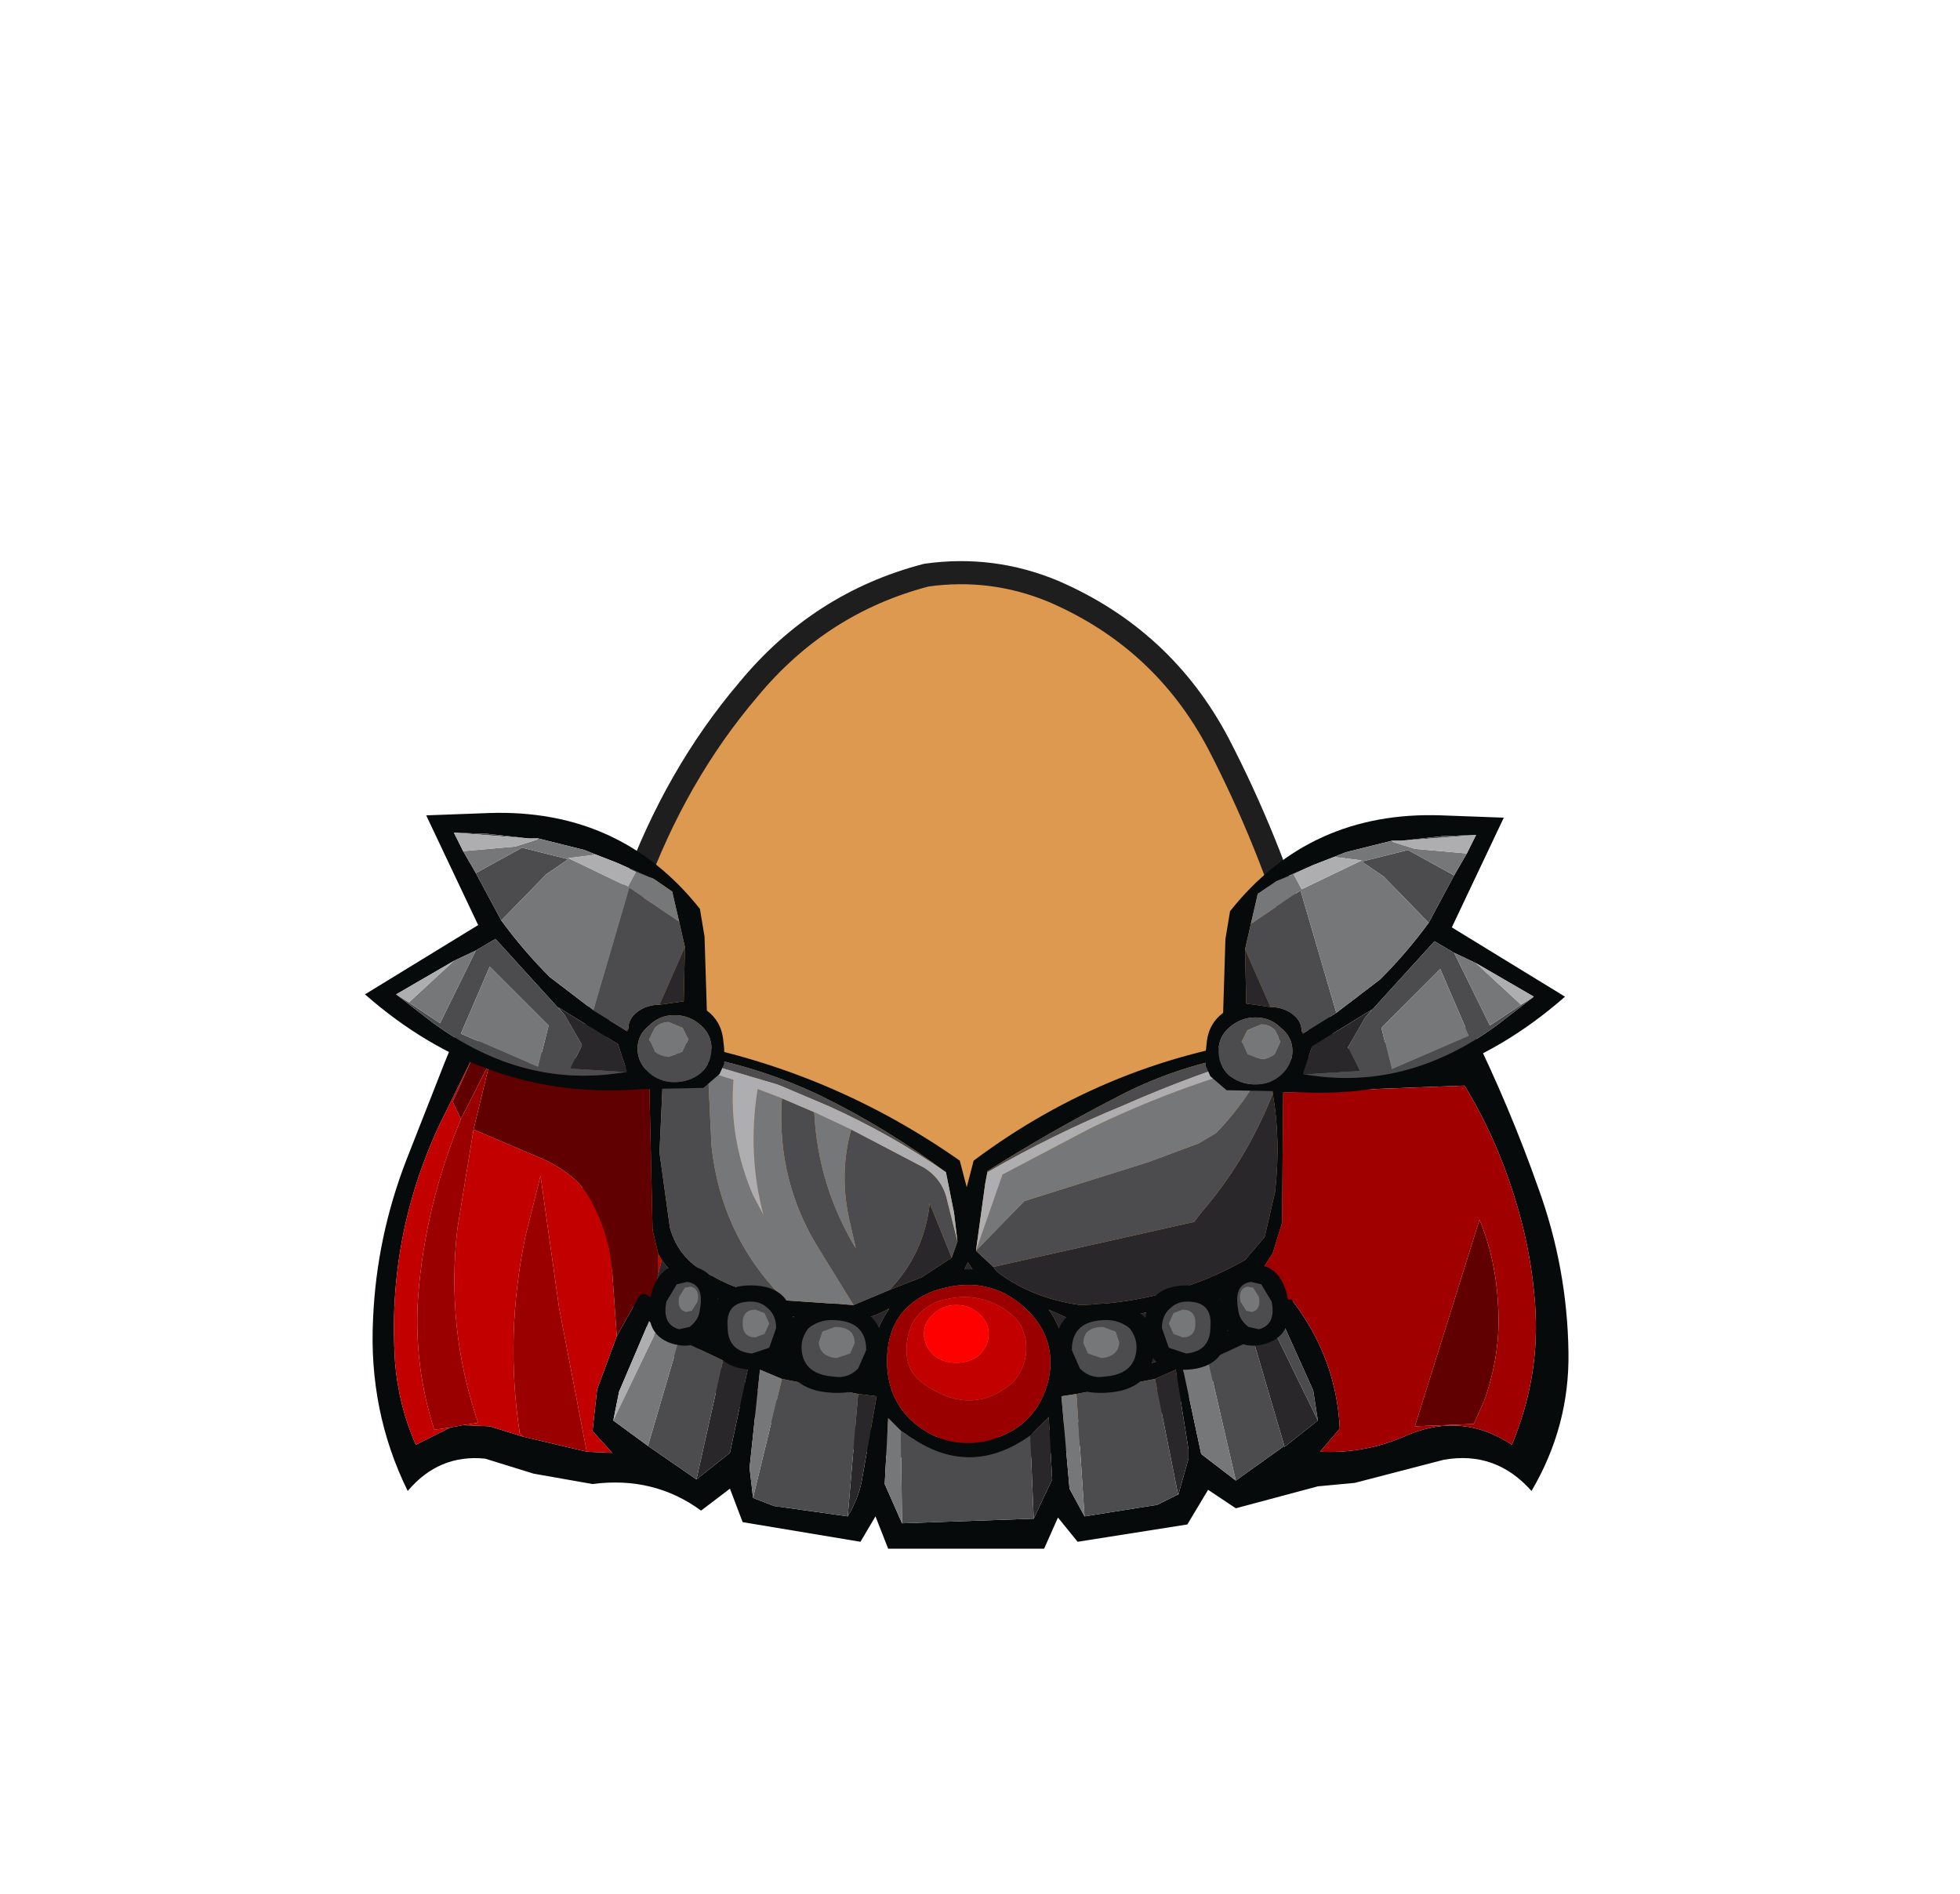 <svg xmlns:xlink="http://www.w3.org/1999/xlink" height="82" width="84.85" xmlns="http://www.w3.org/2000/svg"><g transform="translate(37.4 42.25)"><use height="38" transform="translate(-11.95 -17.45)" width="32.05" xlink:href="#a"/><use height="38.95" transform="translate(-12.45 -17.95)" width="33.05" xlink:href="#b"/><use height="22.6" transform="translate(-21.25 2.2)" width="51.75" xlink:href="#c"/><use height="5.55" transform="translate(8.25 12.5)" width="10.15" xlink:href="#d"/><use height="5.55" transform="matrix(-1 0 0 1 .85 12.5)" width="10.15" xlink:href="#d"/><use height="12" transform="translate(-21.6 -7.05)" width="15.55" xlink:href="#e"/><use height="12" transform="matrix(-1 0 0 1 30.35 -6.95)" width="15.55" xlink:href="#e"/></g><defs><use height="38" width="32.05" xlink:href="#f" id="a"/><use height="38.95" width="33.05" xlink:href="#g" id="b"/><use height="5.55" width="10.15" xlink:href="#h" id="d"/><use height="12" width="15.55" xlink:href="#i" id="e"/><g id="c" fill-rule="evenodd"><path d="M29.2 9.2q1.25 3.45 1.3 7.1.05 3.2-1.6 6-1.55-1.75-3.8-1.35l-3.85 1-1.6.15-3.55.95-1.2-.8-.9 1.5-4.75.75-.85-1.05-.6 1.35H1.05L.5 23.4l-.65 1.1-5.1-.85-.55-1.45-1.25.95q-2.05-1.5-4.7-1.15l-2.55-.45-2.1-.65q-2-.2-3.35 1.4-1.7-3.45-1.5-7.45.15-3.55 1.45-6.9l1.65-4.2.45-1.1 8.4 1.45.05-1.45Q-1.9 3.75 4.15 8l.3 1.15.3-1.15q5.95-4.45 13.3-5.35l.05 1.05 8.15-1.5q1.7 3.45 2.95 7M18 14.05l.5-.05q1.95 2.5 2.1 5.6l-.85 1q2 .1 3.85-.75 2.35-.95 4.45.45 1.25-3 1-6.15-.15-2-.7-3.95-.85-3-2.35-5.45l-7.85.3-.05 5.65-.4 1.3-.35.55q-.8 1.05-2.1 1.5l-3.75.65-2.25.3L8 14.45q.9 1.25.7 2.95 2.75-.15 5.4-1.2l2.1-1.05 1.8-1.1M17.55 3.4v-.15l-.05.05q-3.45.3-6.65 2-2.9 1.5-5.5 3.15l-.1.55-.4 2.9.75.7.15.2q1.5 1.15 3.6 1.45 3.9-.1 7.15-1.95l.85-1 .45-1.95q.25-2.25-.1-4.25l-.15-1.65V3.4M3.8 12.2l.25-.7-.15-1.25-.35-1.75Q1 6.6-1.85 5.2q-3.25-1.55-6.8-1.95l-.2 4.4.45 3.25q.4 1.45 1.85 2.1 1.4.8 2.95.85l.2.2 2.95.2 1.55-.65 1.4-.55 1.3-.85m5.4 5.9-.65.1.35 4 .65 1.2 3.15-.5.9-.45v.05l.45-1.6v-.4l-.55-3.45-.9.4-3.4.65M8 17.45q.35-1.8-1-3.05-1.65-1.55-4-.75-2.05.8-2 3.15.05 1.45 1 2.4 1.4 1.3 3.25.95Q7.5 19.6 8 17.45M4.7 12.7l-.2-.3-.15.3h.35M-9.15 14q2.95 1.8 6.3 2.55l3.2.8q-.2-1.55.75-2.95-1.75.95-3.7.45l-3.2-.75q-1.95-.4-2.95-1.8l-.15-.25-.25-1.05-.15-6.7-7.65-.75-1.45 2.95q-2.25 4.85-1.9 10.2.15 1.9.9 3.6l1.5-.75.55-.1 1.15.05 1.45.45 2.75.65 1.1.05-.85-.95.2-1.8.85-2.3.95-1.7q.2-.3.6.1M7.2 19.9q-2.45 1.75-4.9.25l-.7-.45-.55-.55L.9 22l.75 1.7 5.7-.2.8-1.7L8 19.1l-.8.8m12.45-.65-.2-1.3-1.35-3-1.25.8-1.95.9-1.1.3.8 3.75 1.5 1.15 2.1-1.5v.05l1.45-1.15M-8.9 15.2l-.2-.1-.2-.15-1.3 3.05-.25 1.25 1.5 1.1 2.1 1.45 1.45-1.15.8-3.75-1.1-.25-1.9-.9-.9-.55m5.35 2.25-.95-.4-.45 4.25.15 1.3.9.35 3.2.45q.45-.75.6-1.5l.65-3.7-.8-.1-3.3-.65" fill="#070a0b" transform="translate(21.25 -2.2)"/><path d="M7 15.75q.15 1.05-.55 1.85-1.7 1.45-3.65.2-1.05-.6-.95-1.8.1-1.4 1.35-1.9 1.7-.55 3.05.45.6.4.75 1.2m-2-1.1q-.4-.4-1-.4t-1 .4q-.4.35-.4.85t.4.9q.4.35 1 .35t1-.35q.4-.4.4-.9t-.4-.85M-8.75 12.3l-.15.6v-.85l.15.25m-1.95 3.3-.85 2.3-.2 1.8.85.95-1.1-.05-1.2-6.25-.8-5.7-.65 2.6q-.9 4.3-.25 8.55l.15.15-1.45-.45-1.15-.05.65-.1q-1.4-4.1-.9-8.4l.7-4.3 3.05 1.3q.65.3 1.2.75.5.4.85 1.05.8 1.5.9 3l.2 2.85m-7.2 3.95-1.5.75q-.75-1.7-.9-3.6-.35-5.35 1.9-10.2l1.45-2.95-.85 1.9.35.75Q-19 9.95-19.3 13.9q-.2 2.95.7 5.75l.7-.1" fill="#c20000" transform="translate(21.25 -2.2)"/><path d="m26.85 18.4-.45 1-2.55.1 2.8-8.95q.7 1.7.8 3.65.15 2.1-.6 4.2M-8.9 12.9l-.25 1.1q-.4-.4-.6-.1l-.95 1.7-.2-2.85q-.1-1.5-.9-3-.35-.65-.85-1.05-.55-.45-1.2-.75l-3.05-1.3.7-2.9-1.25 2.45-.35-.75.85-1.9 7.65.75.15 6.7.25 1.05v.85" fill="#600000" transform="translate(21.25 -2.2)"/><path d="M7 15.75q-.15-.8-.75-1.2-1.35-1-3.05-.45-1.25.5-1.35 1.9-.1 1.2.95 1.8 1.95 1.25 3.65-.2.7-.8.55-1.85m1 1.7q-.5 2.15-2.75 2.7Q3.4 20.5 2 19.2q-.95-.95-1-2.4-.05-2.35 2-3.15 2.35-.8 4 .75 1.35 1.25 1 3.05m-20 3.15-2.75-.65-.15-.15q-.65-4.25.25-8.55l.65-2.6.8 5.7 1.2 6.25m-5.35-1.15-.55.1-.7.1q-.9-2.8-.7-5.75.3-3.95 1.85-7.7l1.25-2.45-.7 2.9-.7 4.3q-.5 4.3.9 8.4l-.65.1" fill="#9a0000" transform="translate(21.25 -2.2)"/><path d="m17.35 12.55.35-.55.4-1.3.05-5.65 7.85-.3q1.5 2.45 2.35 5.45.55 1.95.7 3.95.25 3.15-1 6.15-2.1-1.4-4.45-.45-1.85.85-3.85.75l.85-1q-.15-3.1-2.1-5.6l-.5.05-.65-1.5m9.5 5.85q.75-2.1.6-4.2-.1-1.95-.8-3.65l-2.8 8.95 2.55-.1.45-1" fill="#a10000" transform="translate(21.25 -2.2)"/><path d="m17.35 12.55.65 1.5-1.8 1.1-2.1 1.05q-2.65 1.05-5.4 1.2.2-1.7-.7-2.95l1.25.55 2.25-.3 3.75-.65q1.3-.45 2.1-1.5m.35-7.45q.35 2 .1 4.25l-.45 1.95-.85 1q-3.25 1.85-7.15 1.95-2.1-.3-3.6-1.45l-.15-.2 8.7-1.95.3-.4Q16.55 8 17.7 5.1M1.1 13.6q1.5-1.55 1.75-3.75l.95 2.35-1.3.85-1.4.55m11.5 3.85.9-.4.55 3.45v.4l-.45 1.6v-.05l-1-5M-8.75 12.3q1 1.4 2.95 1.8l3.2.75q1.95.5 3.7-.45-.95 1.4-.75 2.95l-3.2-.8Q-6.2 15.8-9.15 14l.25-1.1.15-.6m13.45.4h-.35l.15-.3.2.3m2.5 7.2.8-.8.15 2.7-.8 1.7-.15-3.6m10.9-4.95-.4.3 1.95 4-1.45 1.15v-.05l-1.35-4.6 1.25-.8m-24.2 1.7 1.1.25-.8 3.75-1.45 1.15 1.15-5.15m5.85 1.45.8.1-.65 3.7q-.15.75-.6 1.5l.45-5.3" fill="#29272a" transform="translate(21.25 -2.2)"/><path d="M17.5 3.3q-3.2.95-6.25 2.3-3.05 1.25-5.9 2.9l-.1.5.1-.55q2.6-1.65 5.5-3.15 3.2-1.7 6.65-2m.05.15.15 1.65q-1.15 2.9-3.1 5.15l-.3.4-8.7 1.95-.75-.7 2.1-2.15 5.4-1.7 2.15-.8.75-.45q1.45-1.5 2.3-3.35M3.8 12.2l-.95-2.35q-.25 2.2-1.75 3.75l-1.55.65-1.45-2.35q-1.9-3-1.65-6.6l1.4.6q.15 3.15 1.8 5.9l-.25-1.1q-.5-2.1.05-4.05L2.6 8.3q.8.5 1 1.4l.45 1.8-.25.7m-.25-3.7Q1.15 6.85-1.5 5.65l-2-.85-.25-.1-4.9-1.45.4.55 1.5.35.15 3.2q.4 3.8 3 6.5-1.55-.05-2.95-.85-1.45-.65-1.85-2.1l-.45-3.25.2-4.4q3.55.4 6.8 1.95Q1 6.6 3.55 8.5m6 14.9-.35-5.3 3.4-.65 1 5-.9.45-3.15.5M1.6 19.7l.7.45q2.45 1.5 4.9-.25l.15 3.6-5.7.2-.05-4m18.05-.45-1.95-4 .4-.3 1.35 3 .2 1.3m-2.8-3.5 1.35 4.6-2.1 1.5-1.2-5.2 1.95-.9m-24.85 0 1.9.9-1.15 5.15-2.1-1.45 1.35-4.6m4.45 1.7 3.3.65-.45 5.3-3.2-.45-.9-.35 1.25-5.15" fill="#4c4b4d" transform="translate(21.25 -2.2)"/><path d="M17.55 3.4h-.05l-.25.4Q13.4 4.85 9.8 6.6L6 8.6l-1.15 3.3.4-2.9.1-.5q2.85-1.65 5.9-2.9 3.05-1.35 6.25-2.3l.05-.05v.15m-13.5 8.1L3.6 9.7q-.2-.9-1-1.4L-.55 6.65l-1.6-.75-1.4-.6-1.05-.4q-.45 2.8.25 5.45l-.45-.85q-1.05-2.45-.85-5l-1.1-.35-1.5-.35-.4-.55 4.9 1.45.25.1 2 .85q2.65 1.2 5.05 2.85l.35 1.75.15 1.25m-14.9 7.75.25-1.25 1.3-3.05.2.15.2.1-1.95 4.05" fill="#aeaeb1" transform="translate(21.25 -2.2)"/><path d="M17.5 3.4h.05v.05q-.85 1.85-2.3 3.35l-.75.45-2.15.8-5.4 1.7-2.1 2.15L6 8.6l3.8-2q3.6-1.75 7.45-2.8l.25-.4M-.55 6.65Q-1.1 8.6-.6 10.7l.25 1.1Q-2 9.05-2.15 5.9l1.6.75m-3-1.35q-.25 3.6 1.65 6.6l1.45 2.35-2.95-.2-.2-.2q-2.6-2.7-3-6.5l-.15-3.2 1.1.35q-.2 2.55.85 5l.45.85q-.7-2.65-.25-5.45l1.05.4m13.1 18.1-.65-1.2-.35-4 .65-.1.35 5.3m-7.9.3L.9 22l.15-2.85.55.55.05 4m14.45-1.85-1.5-1.15-.8-3.75 1.1-.3 1.2 5.2m-25-6.65.9.55-1.35 4.6-1.5-1.1 1.95-4.05m4.1 7.4-.15-1.3.45-4.25.95.4-1.25 5.15" fill="#767779" transform="translate(21.25 -2.2)"/><path d="M5 14.65q.4.35.4.85t-.4.9q-.4.35-1 .35t-1-.35q-.4-.4-.4-.9t.4-.85q.4-.4 1-.4t1 .4" fill="red" transform="translate(21.25 -2.2)"/></g><g id="h" fill-rule="evenodd"><path d="M5.05-1.3Q5.35.35 4 .7q-1.45.35-1.8-1.35Q1.85-2.4 3.3-2.7q1.4-.25 1.75 1.4" fill="#070a0b" transform="translate(5.05 2.75)"/><path d="M2.45-.05Q2.45 1.7.7 1.8q-1.85.1-1.85-1.8 0-1.85 1.85-1.85 1.75 0 1.75 1.8" fill="#070a0b" transform="translate(5.05 2.75)"/><path d="M-5.05.9q.1-1.95 2.25-1.95Q-.75-1.05-.75.8q0 1.9-2.1 2-2.2.1-2.2-1.9" fill="#070a0b" transform="translate(5.05 2.75)"/><path d="m3.9-1.9.45.75q.2 1-.55 1.2l-.45-.1q-.4-.3-.45-.75-.2-1.1.55-1.2l.45.1M1.7-.05Q1.7 1 .65 1.1L-.1.85-.4 0q0-.55.35-.85.3-.3.75-.3 1.1 0 1 1.1m-6 1q0-1.3 1.5-1.3.55 0 1 .35.3.4.3.8 0 1.2-1.4 1.3-.6.1-1.05-.35l-.35-.8" fill="#4c4b4d" transform="translate(5.05 2.75)"/><path d="m3.55-1.75.25.4q.1.55-.3.65l-.25-.05-.25-.4q-.1-.55.3-.65l.25.05M.5-.8q.55 0 .55.6T.5.4L.1.25-.1-.2l.2-.45.4-.15M-3.8.65q0-.7.85-.7l.55.2.15.45q0 .6-.75.7l-.6-.2-.2-.45" fill="#767779" transform="translate(5.05 2.75)"/></g><g id="i" fill-rule="evenodd"><path d="M4.7-3.3 3.1-4l-.9-.35-.5-.2-2-.5h-.4l-1.8-.2-1.45-.05.4.8.55.95 1.1 2.05Q-.95-.2.2.95L2.1 2.4l1.45.9.05-.1q0-.45.4-.75t.95-.3L6 2l.05-2.35-.25-1.1-.3-1.3-.8-.55m2 1.3.2 1.2.1 3.2q.6.45.7 1.2l.05.45v.65l-.2.45-.7.6-2.65.05q-6.7.55-12-4.1l4.9-3-2.25-4.75 2.7-.1Q3.25-6.35 6.7-2M5.6 2.6q-.65 0-1.1.45-.5.4-.5 1t.5 1.05q.45.4 1.1.4.65 0 1.15-.4.45-.45.45-1.05 0-.6-.45-1-.5-.45-1.15-.45M3.55 5.05l-.4-1.2-2.6-1.6.3.35-3-3.3-.85.5-.95.45-2.5 1.45 1.55 1.2q4 2.95 8.45 2.15" fill="#070a0b" transform="translate(7.8 6.15)"/><path d="m3.1-4 1.6.7-.75-.3L3.1-4m2.7 2.55.25 1.1-1.1 2.5q-.55 0-.95.3-.4.3-.4.75l-.1.05.05.05-1.45-.9 1.55-5.3L5.8-1.45m-7.7-.05L-3-3.55l2-1.1 2 .5-.95.65-1.95 2m-2.05-3.8 1.45.05 1.8.2-3.25-.25M5.6 2.6q.65 0 1.15.45.45.4.45 1T6.75 5.1q-.5.4-1.15.4-.65 0-1.1-.4Q4 4.65 4 4.05q0-.6.5-1 .45-.45 1.1-.45m.35.55-.6-.25q-.35 0-.6.25l-.25.5.25.55q.25.2.6.2l.6-.2.25-.55-.25-.5M.85 2.6l.75 1.3-.5 1 2.45.15Q-.9 5.85-4.9 2.9l-1.55-1.2.55.35 1.35.9L-3-.2l.85-.5 3 3.3M-2.4.5l-1.25 2.9L-.3 4.85l.45-1.8L-2.4.5" fill="#4c4b4d" transform="translate(7.8 6.15)"/><path d="m3.95-3.6.75.3.8.55.3 1.3L3.65-2.9 2.1 2.4.2.95Q-.95-.2-1.9-1.5l1.95-2L1-4.15l-2-.5-2 1.1-.55-.95 2.25-.2.95-.3.05-.05 2 .5.5.2L1-4.2l2.6 1.25.35-.65m2 6.75.25.5-.25.55-.6.2q-.35 0-.6-.2l-.25-.55.25-.5q.25-.25.6-.25l.6.25m-9.9-2.9L-3-.2l-1.55 3.15-1.35-.9 1.95-1.8M-2.4.5.15 3.05l-.45 1.8-3.35-1.45L-2.4.5" fill="#767779" transform="translate(7.8 6.15)"/><path d="m3.1-4 .85.4-.35.65L1-4.2l1.2-.15.9.35m-6.65-.5-.4-.8 3.25.25h.4L-.35-5l-.95.3-2.25.2m-2.9 6.2 2.5-1.45-1.95 1.8-.55-.35" fill="#aeaeb1" transform="translate(7.8 6.15)"/><path d="M6.05-.35 6 2l-1.05.15 1.1-2.5M3.6 3.2l-.05.1-.05-.05.1-.05M.85 2.6l-.3-.35 2.6 1.6.4 1.2L1.1 4.9l.5-1-.75-1.3" fill="#29272a" transform="translate(7.8 6.15)"/></g><path d="M27.35 7.4q2.15 4.15 3.55 8.75 1.45 4.7 1.15 9.5-.35 4.95-4.2 8.1-3.8 3.2-8.75 4.05l-2.6.2q-3.6 0-7.05-1.15-4.65-1.6-7.1-5.5Q-.2 27.4.05 23q.2-4.4 2-9.3Q3.85 8.75 7 5.05 10.1 1.3 14.7.1l1.8-.1q1.9.05 3.7.8 4.75 2.05 7.15 6.6" fill="#dd994f" fill-rule="evenodd" transform="translate(-.05)" id="f"/><path d="M27.35 7.4Q24.95 2.85 20.2.8 17.55-.3 14.7.1 10.1 1.3 7 5.05q-3.15 3.7-4.95 8.65-1.8 4.9-2 9.3-.25 4.4 2.3 8.35 2.45 3.9 7.1 5.5 4.65 1.55 9.65.95 4.95-.85 8.75-4.05 3.85-3.15 4.2-8.1.3-4.8-1.15-9.5-1.4-4.6-3.55-8.75Z" fill="none" stroke="#1e1e1e" stroke-linecap="round" stroke-linejoin="round" transform="translate(.45 .5)" id="g"/></defs></svg>